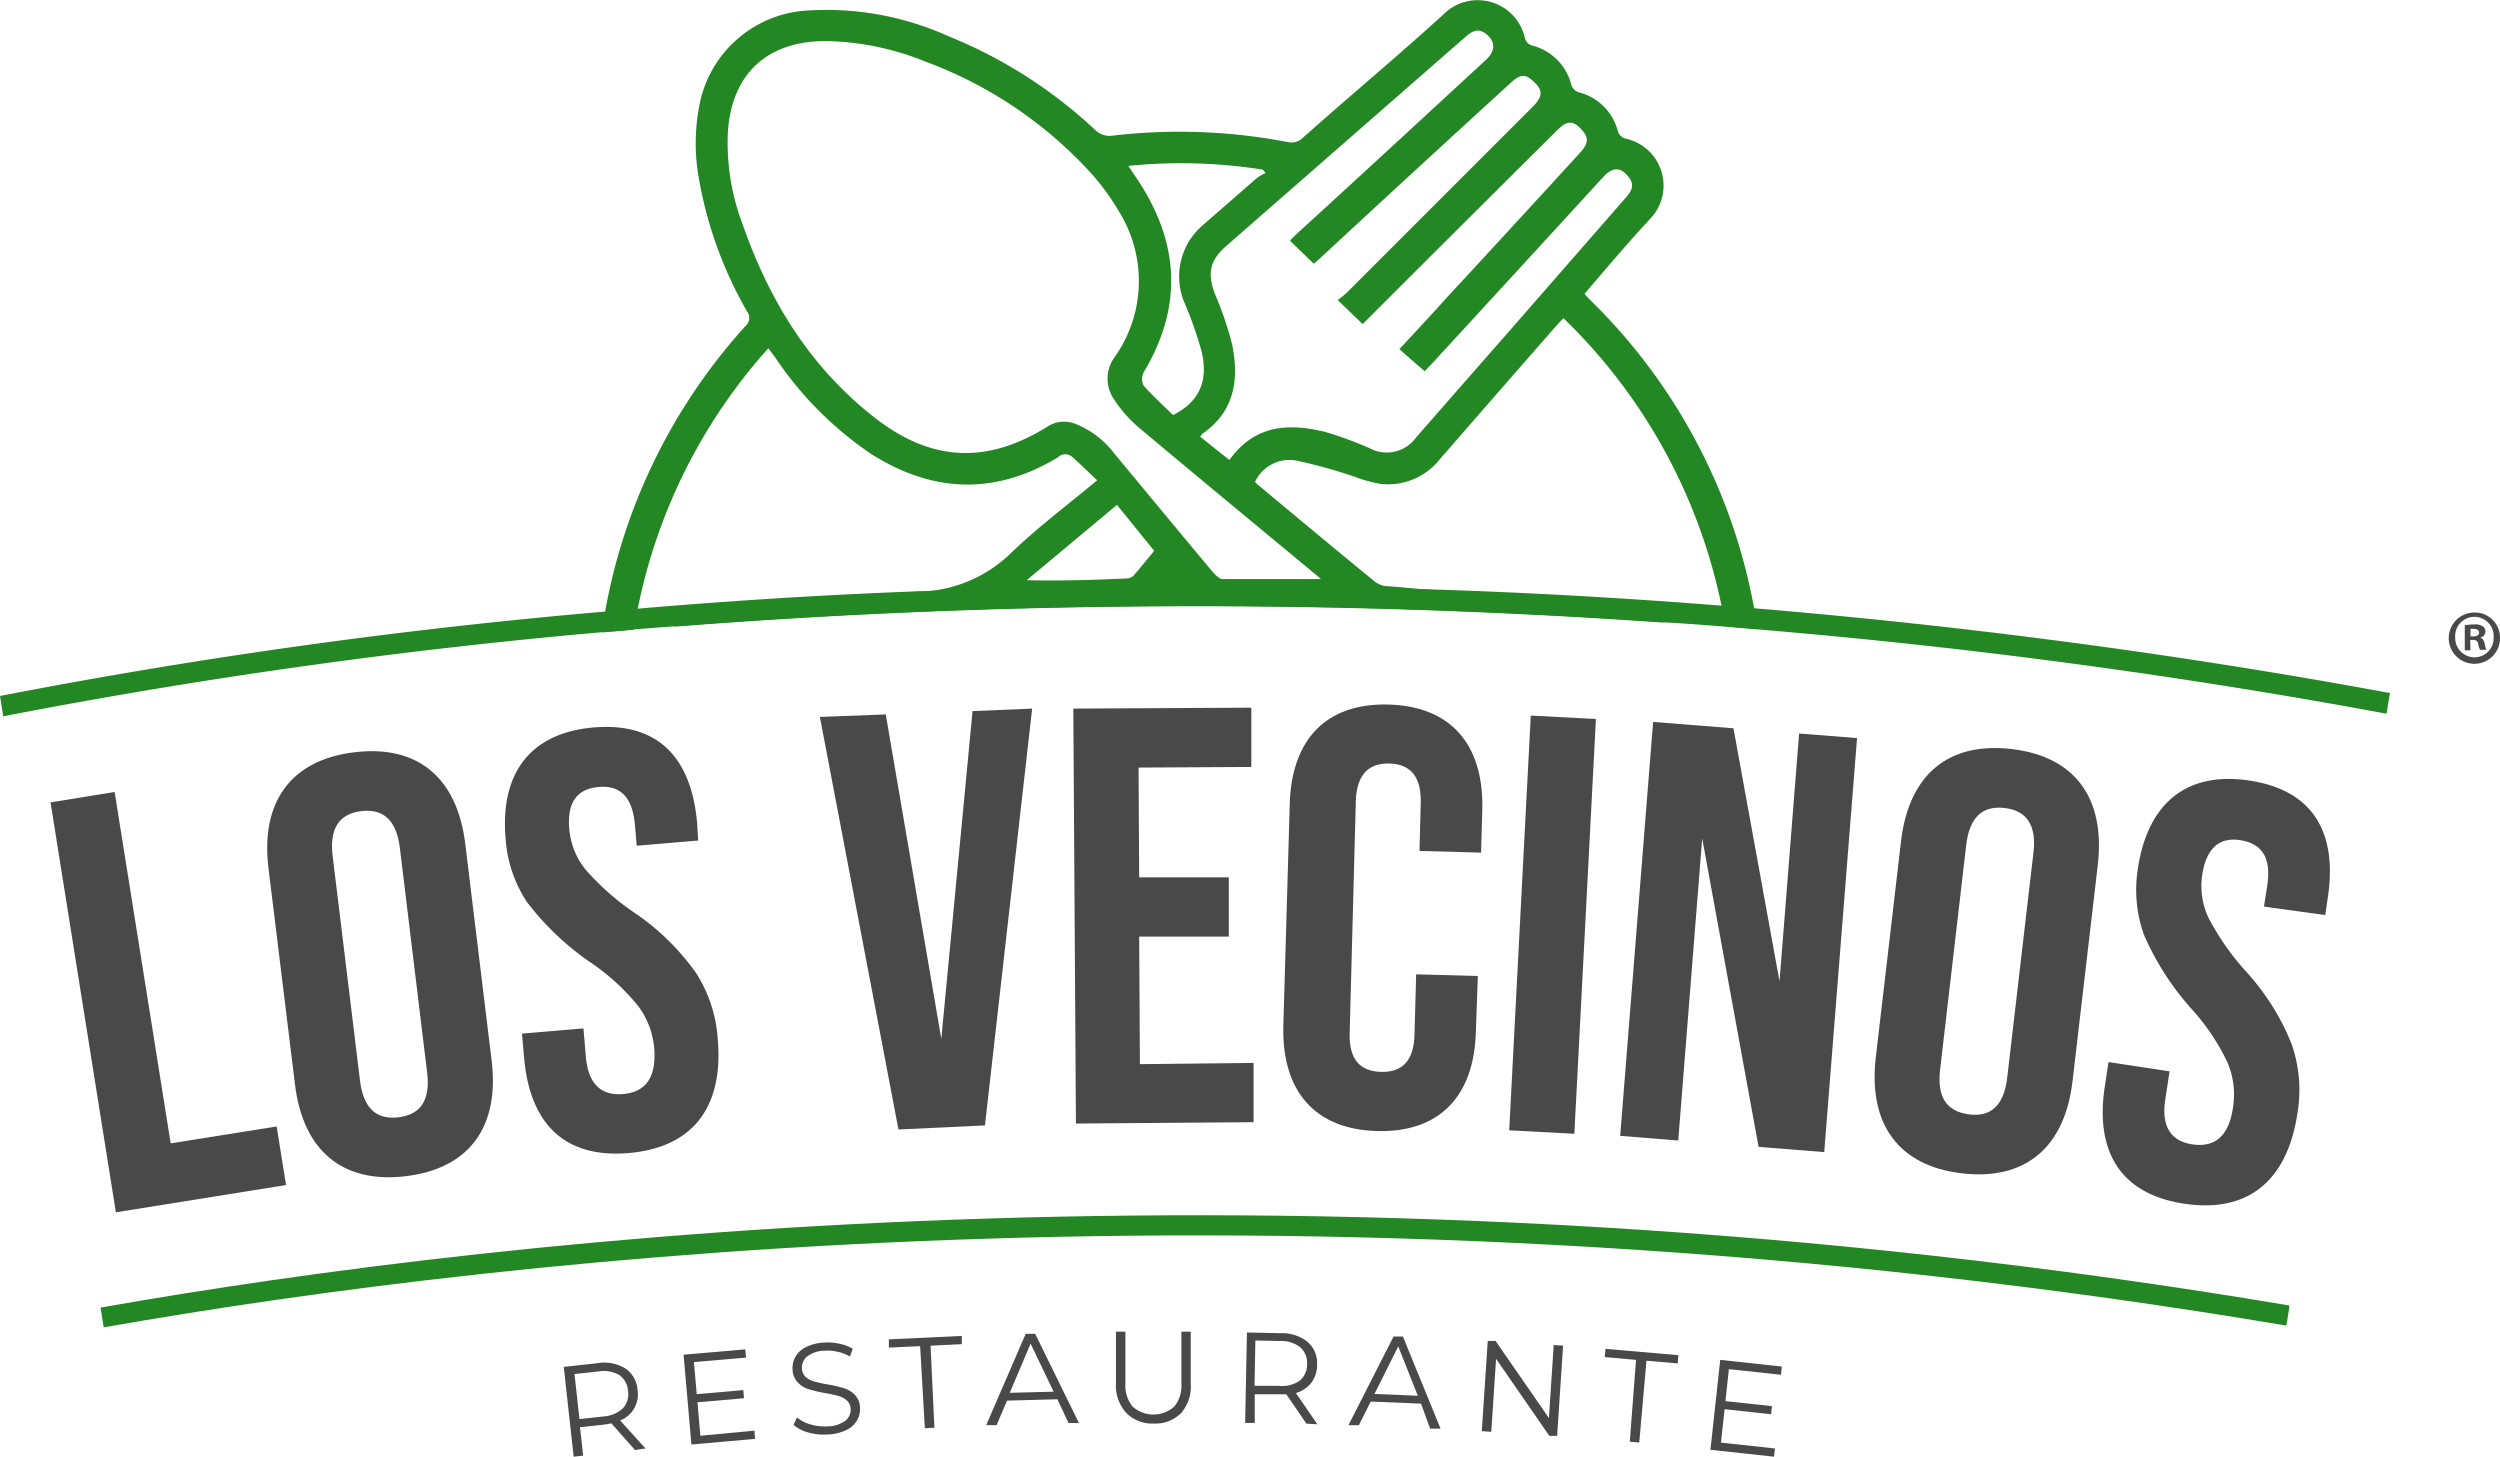 <svg xmlns="http://www.w3.org/2000/svg" viewBox="0 0 239.91 139.79"><defs><style>.cls-1{fill:#494949;}.cls-2{fill:#238724;}</style></defs><g id="Capa_2" data-name="Capa 2"><g id="Capa_1-2" data-name="Capa 1"><path class="cls-1" d="M239.91,61.17a2.46,2.46,0,1,1-2.44-2.39A2.41,2.41,0,0,1,239.91,61.17Zm-4.3,0a1.86,1.86,0,0,0,1.86,1.91,1.84,1.84,0,0,0,1.83-1.9,1.85,1.85,0,1,0-3.69,0Zm1.47,1.24h-.55V60a6.13,6.13,0,0,1,.92-.08,1.3,1.3,0,0,1,.81.19.59.59,0,0,1,.25.51.61.61,0,0,1-.5.57v0c.24.07.35.26.43.58a2.3,2.3,0,0,0,.17.59H238a1.89,1.89,0,0,1-.19-.59c-.05-.24-.19-.36-.5-.36h-.26Zm0-1.34h.27c.3,0,.55-.11.55-.35s-.16-.37-.51-.37a1.77,1.77,0,0,0-.31,0Z"/><path class="cls-2" d="M219.69,125.28l0,.2-.28,1.73c-92.2-15.55-170.16-6.76-209.46.17l-.3-1.9C49.08,118.53,127.3,109.71,219.69,125.28Z"/><path class="cls-1" d="M11.12,116.34,4.85,77,11,76l5.38,33.72,10.17-1.62.9,5.62Z"/><path class="cls-1" d="M25.76,83.28C25,77,27.88,72.93,34,72.19s9.88,2.47,10.65,8.8l2.53,20.79c.77,6.33-2.12,10.35-8.22,11.09s-9.88-2.46-10.65-8.79Zm12.61-1.93q-.48-3.9-3.7-3.51c-2.15.26-3.06,1.69-2.75,4.29l2.63,21.59c.32,2.6,1.55,3.76,3.7,3.5s3.06-1.69,2.74-4.29Z"/><path class="cls-1" d="M50.29,101.46l-.2-2.27,5.9-.5.23,2.72c.22,2.55,1.41,3.76,3.57,3.58s3.18-1.59,3-4.26a7.83,7.83,0,0,0-1.56-4.2,20.94,20.94,0,0,0-4.65-4.23,26.7,26.7,0,0,1-6-5.72,12.64,12.64,0,0,1-2.06-6.1c-.54-6.3,2.38-10.15,8.45-10.67s9.38,2.79,9.93,9.2L67,80.66l-5.9.5-.17-2c-.23-2.61-1.36-3.82-3.46-3.64S54.41,77,54.63,79.55a7.11,7.11,0,0,0,1.54,3.87,24.4,24.4,0,0,0,4.7,4.16,23.1,23.1,0,0,1,5.92,5.78,13.38,13.38,0,0,1,2.09,6.39c.56,6.52-2.42,10.38-8.55,10.9S50.84,107.87,50.29,101.46Z"/><path class="cls-1" d="M86.22,108.39,78.68,68.8,85,68.56l5.33,31.13,3-31.45L99.05,68l-4.53,40Z"/><path class="cls-1" d="M103.25,107.82,103,68l17.08-.09,0,5.69-10.82.06.06,10.53,8.6,0,0,5.69-8.6,0,.07,12.24L120.3,102l0,5.69Z"/><path class="cls-1" d="M123.77,77.15c.17-6.2,3.51-9.7,9.48-9.54s9.12,3.83,9,10l-.12,4.21-5.91-.16.12-4.6c.07-2.45-.92-3.73-3-3.79s-3.16,1.17-3.23,3.62l-.59,22.25c-.07,2.44.92,3.66,3,3.72s3.16-1.11,3.22-3.56l.16-5.8,5.92.16L141.63,99c-.16,6.2-3.5,9.7-9.48,9.54s-9.12-3.84-9-10Z"/><path class="cls-1" d="M144.83,108.47l2.07-39.8,6.25.33-2.07,39.8Z"/><path class="cls-1" d="M155.48,109l3.16-39.72,7.71.61,4.42,24.28,1.88-23.78,5.56.44-3.15,39.73-6.3-.5-5.41-29.61-2.3,29Z"/><path class="cls-1" d="M182.43,80.73c.74-6.33,4.49-9.56,10.6-8.85s9,4.72,8.29,11.06l-2.43,20.81c-.74,6.33-4.5,9.56-10.6,8.85s-9-4.72-8.29-11.06Zm12.71,1.08q.45-3.9-2.77-4.27c-2.15-.25-3.37.92-3.68,3.52l-2.51,21.6c-.31,2.61.62,4,2.77,4.28s3.37-.92,3.67-3.52Z"/><path class="cls-1" d="M202,104.17l.34-2.25,5.86.89-.41,2.7c-.39,2.53.48,4,2.62,4.31s3.46-.8,3.86-3.44a7.84,7.84,0,0,0-.53-4.46,21.05,21.05,0,0,0-3.52-5.2,26.4,26.4,0,0,1-4.47-7,12.77,12.77,0,0,1-.58-6.42c.95-6.25,4.7-9.31,10.72-8.39s8.46,4.91,7.49,11.27l-.24,1.63L217.26,87l.31-2c.4-2.59-.42-4-2.5-4.36s-3.34.76-3.73,3.29a7.21,7.21,0,0,0,.58,4.12,25.05,25.05,0,0,0,3.6,5.16,22.88,22.88,0,0,1,4.4,7,13.48,13.48,0,0,1,.54,6.7c-1,6.47-4.79,9.52-10.87,8.6S201,110.53,202,104.17Z"/><path class="cls-2" d="M229.36,66.51l-.06.28-.28,1.7a607.25,607.25,0,0,0-60.36-8.09l-3.07-.26c-1.92-.16-3.85-.3-5.75-.41a642.12,642.12,0,0,0-95.29.39c-1.26.08-2.49.19-3.72.28-1,.11-2.06.19-3.07.27A559.56,559.56,0,0,0,.31,68.74L0,66.79a553.7,553.7,0,0,1,58.07-8.1c1-.11,2.07-.19,3.13-.28,8.42-.72,17.41-1.31,26.93-1.67l.33,0c14.93-.61,31.12-.75,48.28-.19a.72.72,0,0,1,.19,0q13.74.42,28.27,1.57l3.13.25C187.8,60,208.23,62.6,229.36,66.51Z"/><path class="cls-1" d="M60.94,139.15l-2.27-2.56q-.33.07-.69.12l-2.32.25.3,2.73-.91.1-.95-8.62,3.23-.35a3.87,3.87,0,0,1,2.68.5,2.71,2.71,0,0,1,1.17,2.07,2.67,2.67,0,0,1-1.67,2.92L61.94,139Zm-1.17-4a2,2,0,0,0,.5-1.66,2,2,0,0,0-.85-1.54,3,3,0,0,0-2-.34l-2.29.25.48,4.32,2.29-.25A3,3,0,0,0,59.77,135.15Z"/><path class="cls-1" d="M72.4,137.29l.06.79-6.11.54L65.6,130l5.92-.51.07.79-5,.43.27,3.08,4.47-.39.07.78-4.47.39.28,3.21Z"/><path class="cls-1" d="M77.58,137.47a3.58,3.58,0,0,1-1.42-.72l.31-.73a3.55,3.55,0,0,0,1.3.67,4.76,4.76,0,0,0,1.63.19,2.94,2.94,0,0,0,1.72-.54,1.33,1.33,0,0,0,.51-1.15,1.12,1.12,0,0,0-.38-.81,2.11,2.11,0,0,0-.8-.42,11,11,0,0,0-1.3-.28,12.54,12.54,0,0,1-1.59-.38,2.43,2.43,0,0,1-1-.63,1.86,1.86,0,0,1-.5-1.25,2.12,2.12,0,0,1,.27-1.21,2.33,2.33,0,0,1,1-.93,4.26,4.26,0,0,1,1.76-.44,5.16,5.16,0,0,1,1.47.11,4,4,0,0,1,1.27.48l-.26.75a4.08,4.08,0,0,0-1.2-.46,4,4,0,0,0-1.22-.1,2.82,2.82,0,0,0-1.69.55,1.38,1.38,0,0,0-.5,1.17,1.15,1.15,0,0,0,.37.81,2.05,2.05,0,0,0,.83.43,12.55,12.55,0,0,0,1.3.28,12.78,12.78,0,0,1,1.57.37,2.45,2.45,0,0,1,1,.62,1.83,1.83,0,0,1,.5,1.23,2.24,2.24,0,0,1-.28,1.22,2.37,2.37,0,0,1-1,.92,4.52,4.52,0,0,1-1.78.44A5.6,5.6,0,0,1,77.58,137.47Z"/><path class="cls-1" d="M88.3,129.18l-3,.14,0-.79,7-.33,0,.79-3,.15.37,7.87-.92.05Z"/><path class="cls-1" d="M101.47,134.28l-4.83.13-1,2.35-1,0L98.43,128l.91,0,4.2,8.56-1,0Zm-.36-.73-2.21-4.61-2,4.72Z"/><path class="cls-1" d="M108.09,135.6a3.89,3.89,0,0,1-1-2.81l0-5H108l0,4.94a3.19,3.19,0,0,0,.69,2.25,3,3,0,0,0,4,0,3.21,3.21,0,0,0,.68-2.25l0-4.94h.9l0,5a3.89,3.89,0,0,1-.93,2.82,3.47,3.47,0,0,1-2.61,1A3.51,3.51,0,0,1,108.09,135.6Z"/><path class="cls-1" d="M125.37,136.62l-1.93-2.82c-.23,0-.46,0-.7,0l-2.33,0,0,2.75-.92,0,.17-8.68,3.25.07a3.89,3.89,0,0,1,2.58.84,2.68,2.68,0,0,1,.9,2.2,2.78,2.78,0,0,1-.54,1.7,2.84,2.84,0,0,1-1.49,1l2.06,3Zm-.66-4.11a2,2,0,0,0,.72-1.59,2,2,0,0,0-.65-1.63,3,3,0,0,0-2-.6l-2.31-.05-.08,4.35,2.3,0A3,3,0,0,0,124.71,132.51Z"/><path class="cls-1" d="M136.37,134.7l-4.83-.2-1.14,2.27-1,0,4.33-8.51.9,0,3.61,8.84-1,0Zm-.31-.76-1.88-4.74-2.28,4.57Z"/><path class="cls-1" d="M150,129.13l-.57,8.66-.75,0-5.11-7.39-.46,7-.91-.06.57-8.66.75,0,5.12,7.4.46-7Z"/><path class="cls-1" d="M157,130.5l-3-.27.07-.79,7,.61-.07.79-3-.26-.69,7.85-.91-.08Z"/><path class="cls-1" d="M170.33,139l-.09.79-6.1-.66.94-8.63,5.91.64-.08.79-5-.54-.33,3.07,4.46.48-.08.78-4.46-.49-.35,3.21Z"/><path class="cls-2" d="M168.33,58.36a55.19,55.19,0,0,0-15.8-29.64,6.71,6.71,0,0,1-.47-.53c2.09-2.43,4.1-4.83,6.25-7.14a4.61,4.61,0,0,0-2.37-7.76,1.14,1.14,0,0,1-.67-.64,5.17,5.17,0,0,0-3.8-3.8,1.19,1.19,0,0,1-.67-.67A5.2,5.2,0,0,0,147,4.36a1,1,0,0,1-.65-.64A4.64,4.64,0,0,0,138.5,1.4c-4.39,4-9,7.84-13.43,11.78a1.55,1.55,0,0,1-1.5.45,55.11,55.11,0,0,0-17-.59,2,2,0,0,1-1.37-.47A45.44,45.44,0,0,0,91,3.47,28.43,28.43,0,0,0,77.63,1,11.2,11.2,0,0,0,67.22,9.61a19,19,0,0,0-.14,7.59,39,39,0,0,0,4.61,12.69,1,1,0,0,1-.08,1.32A55.3,55.3,0,0,0,58.07,58.69c-.11.65-.22,1.29-.31,2v0c1-.08,2-.16,3.07-.27.12-.67.23-1.34.37-2a53,53,0,0,1,12.53-25c.25.34.47.62.67.9a34,34,0,0,0,9.18,9.23c5.89,3.74,11.88,4,17.94.34a1,1,0,0,1,1.42,0c.79.69,1.51,1.42,2.35,2.2-2.88,2.4-5.72,4.52-8.29,7a13.05,13.05,0,0,1-8.54,3.68l-.33,0a172.12,172.12,0,0,0-23.58,3.38,642.12,642.12,0,0,1,95.29-.39,218,218,0,0,0-22.91-3.19.72.72,0,0,0-.19,0c-1.17-.11-2.35-.23-3.52-.31a2.16,2.16,0,0,1-1.25-.42c-3.8-3.1-7.57-6.25-11.33-9.38a2.41,2.41,0,0,1-.2-.22,3.64,3.64,0,0,1,4.16-2A50.55,50.55,0,0,1,130,45.75a13.61,13.61,0,0,0,2.49.69,6.34,6.34,0,0,0,5.63-2.31q5.53-6.36,11.11-12.73c.22-.25.47-.53.81-.86A53.28,53.28,0,0,1,165.2,58.11c.14.67.28,1.34.39,2l3.07.26C168.58,59.7,168.44,59,168.33,58.36ZM121.19,16.28l.26.33a4.67,4.67,0,0,0-.84.48l-5.08,4.43a6.47,6.47,0,0,0-1.81,7.65,37.67,37.67,0,0,1,1.59,4.55c.61,2.57,0,4.74-2.74,6.11-.89-.87-1.9-1.79-2.82-2.82a1.41,1.41,0,0,1,0-1.28c3.88-6.48,3.38-12.7-.8-18.81-.2-.28-.4-.59-.67-1A50.28,50.28,0,0,1,121.19,16.28Zm-14,32.17,3.57,4.41c-.7.84-1.34,1.65-2,2.4a1,1,0,0,1-.62.25c-3.18.14-6.33.25-9.62.17Zm19.22,6.81a3.71,3.71,0,0,1,.34.31c-3.18,0-6.31,0-9.43,0-.31,0-.67-.39-.93-.67-3.18-3.79-6.33-7.62-9.51-11.44a8.65,8.65,0,0,0-3.57-2.74,2.91,2.91,0,0,0-2.85.26c-5.75,3.54-11,3.34-16.38-.79C77.86,35.39,73.89,29,71.3,21.63a22.17,22.17,0,0,1-1.45-8.95c.36-5.61,3.79-8.77,9.46-8.74a26.6,26.6,0,0,1,9.57,2,40.4,40.4,0,0,1,16,10.88,23.31,23.31,0,0,1,2.54,3.54,12.63,12.63,0,0,1-.39,13.82,3.5,3.5,0,0,0-.12,4.15A12.68,12.68,0,0,0,109.25,41C114.94,45.77,120.69,50.52,126.41,55.26Zm18-23c-2.85,3.24-5.67,6.47-8.51,9.71A3.47,3.47,0,0,1,131.41,43a37.4,37.4,0,0,0-4.19-1.54c-3.49-.86-6.78-.75-9.24,2.68-1-.78-1.86-1.48-2.81-2.23.14-.17.19-.28.28-.33,3.06-2.15,3.46-5.22,2.79-8.52a32.25,32.25,0,0,0-1.65-4.85c-.75-2-.5-3.21,1.09-4.61l22.88-20c.64-.56,1.26-1,2.09-.31s.92,1.56-.08,2.48c-6,5.53-12,11.08-18.06,16.61-.22.22-.47.44-.72.72l2.29,2.21c.22-.2.5-.42.75-.67q9-8.34,18.11-16.66c.95-.87,1.4-.9,2.15-.23,1,.87,1,1.48,0,2.49q-8.91,8.91-17.83,17.83a9.37,9.37,0,0,1-.89.72l2.4,2.32c.11-.14.36-.36.58-.59q9-9,18.06-18c.92-.92,1.48-1,2.26-.2s.84,1.37,0,2.29c-4.16,4.55-8.31,9.07-12.5,13.59-1.59,1.76-3.21,3.52-4.88,5.3.81.73,1.56,1.37,2.42,2.12.14-.14.42-.42.7-.72Q145.6,26,153.84,17c.92-1,1.68-1,2.46,0,.61.78.25,1.37-.31,2Z"/></g></g></svg>